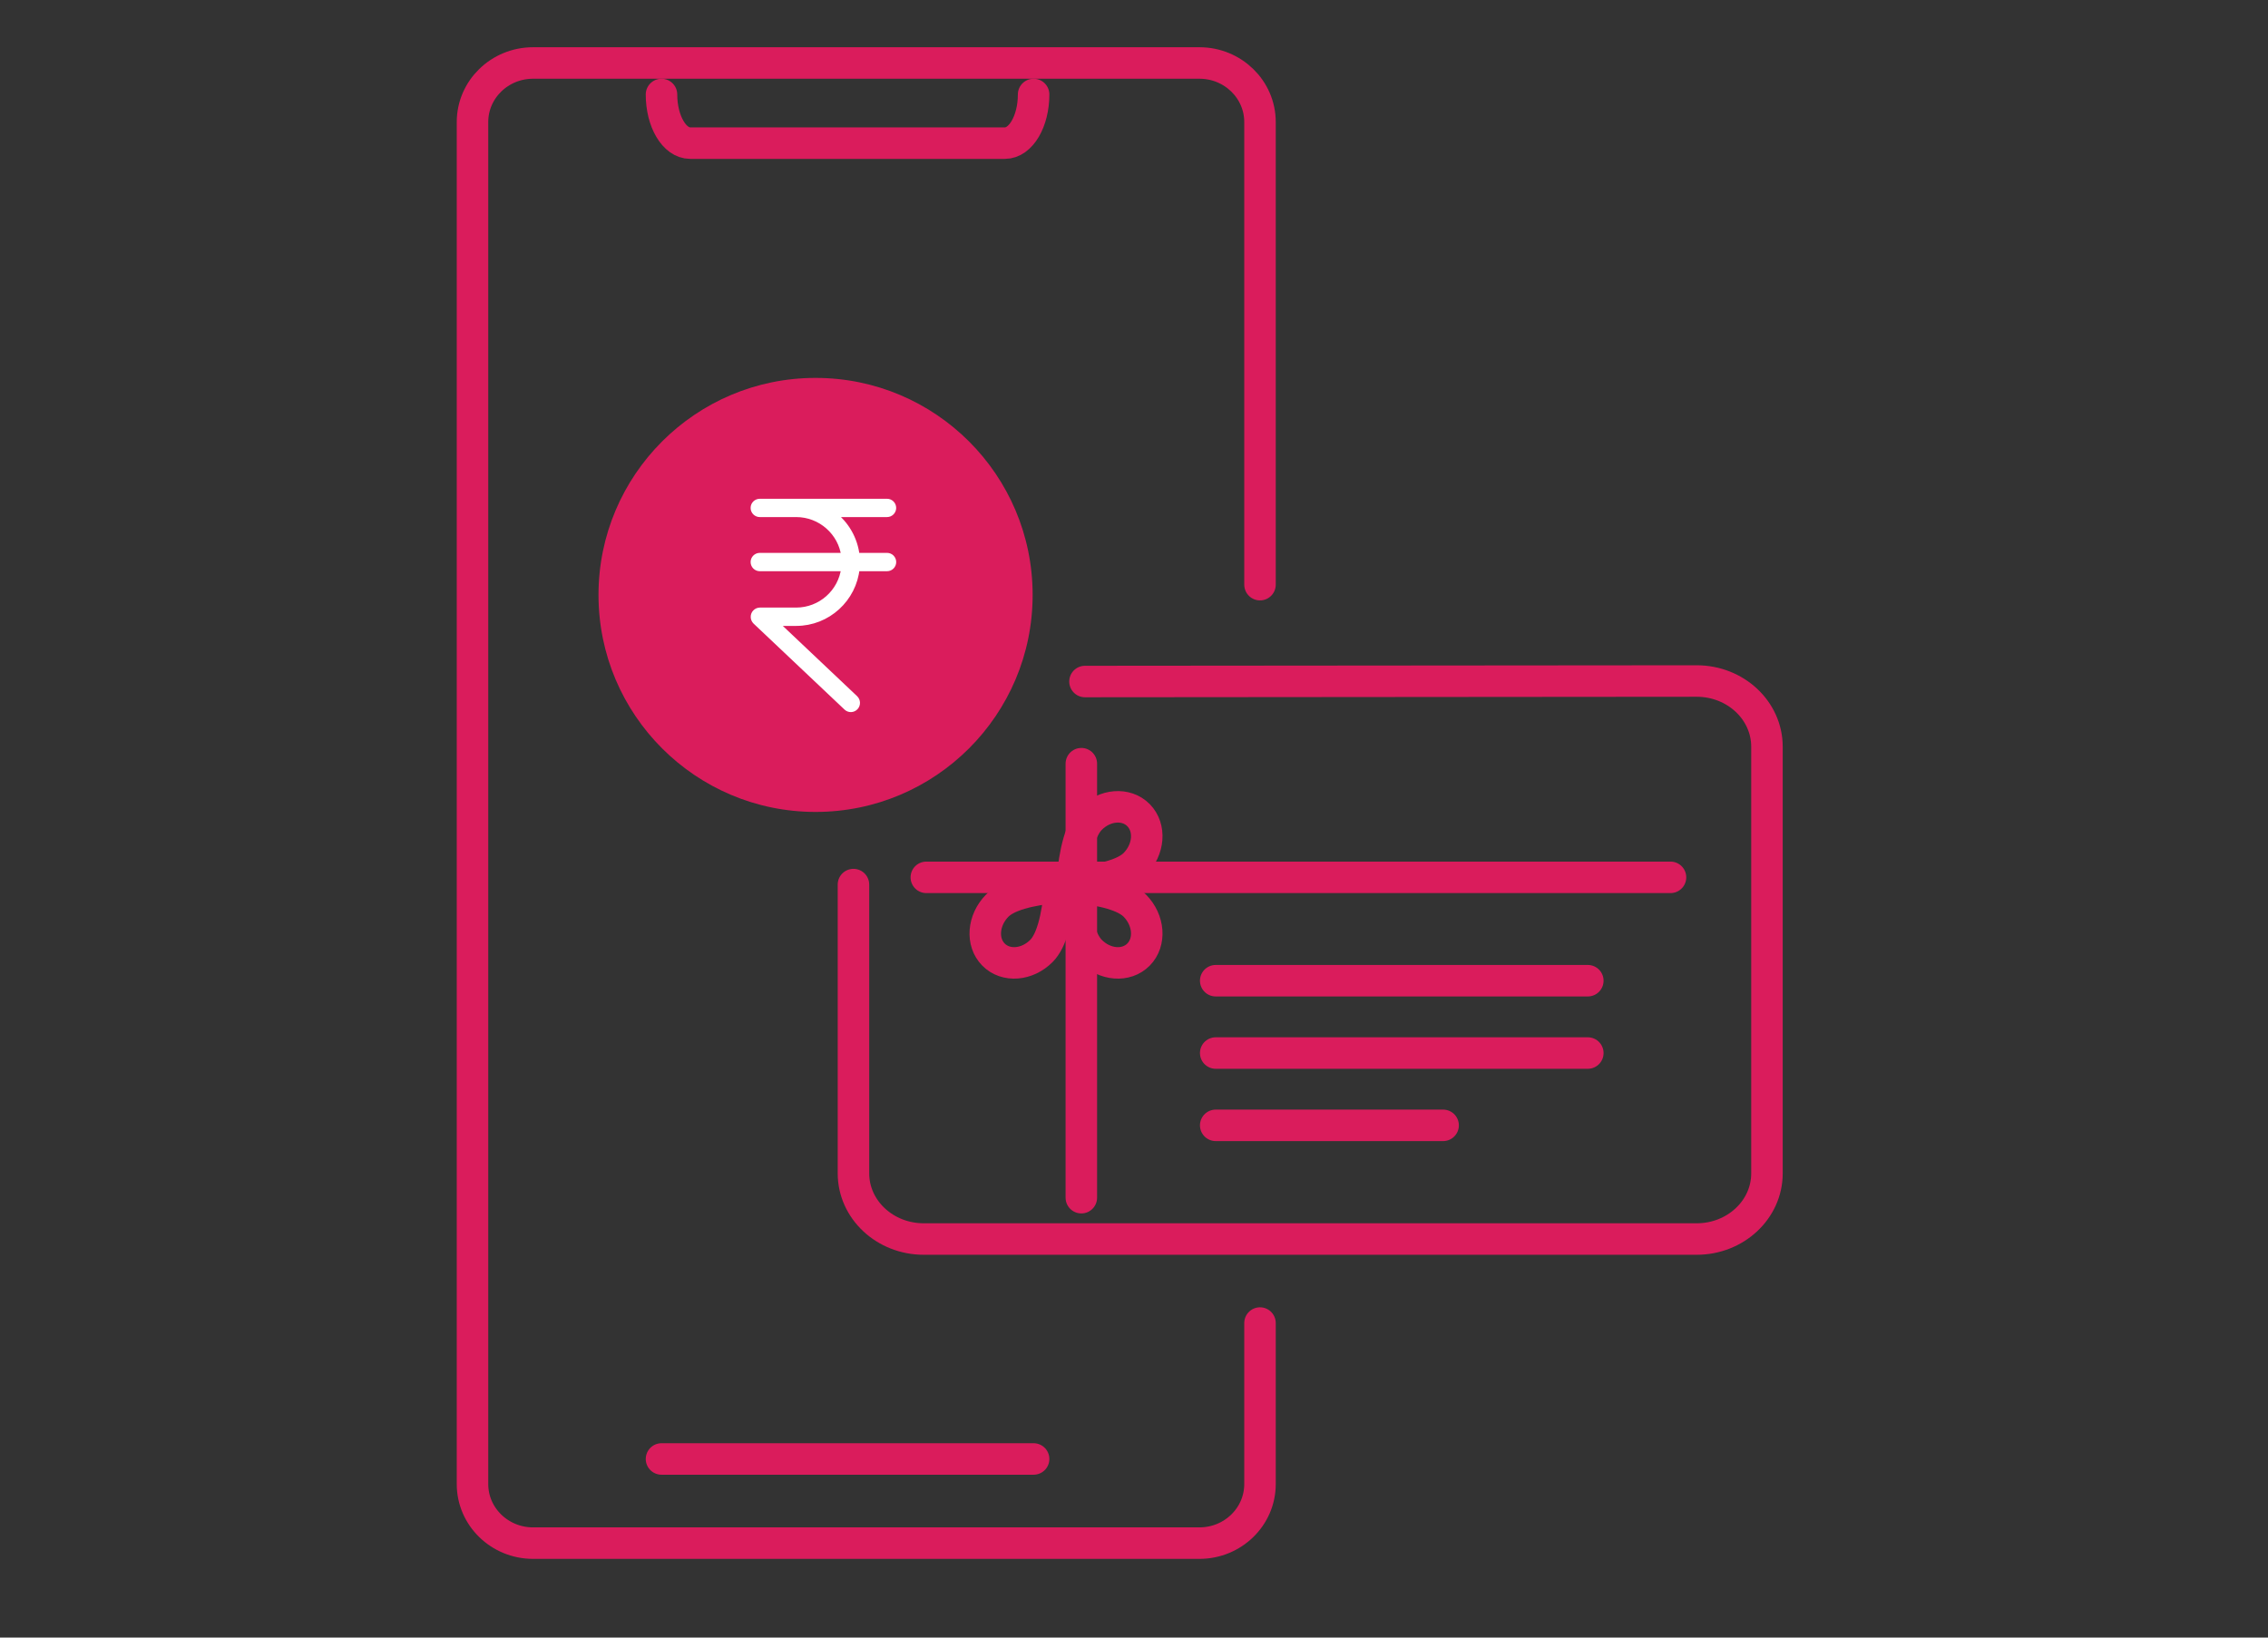 <svg xmlns="http://www.w3.org/2000/svg" width="72" height="52" viewBox="0 0 72 52">
    <rect x="0" y="0" width="72" height="52" fill="#333333" stroke="none"/>
    <g fill="none" fill-rule="evenodd">
        <path d="M0 0H72V52H0z"/>
        <g>
            <g stroke="#DA1C5C">
                <path stroke-linecap="round" d="M7.35.016L26.77 0C28 0 29 .933 29 2.085v13.55c0 1.15-.999 2.084-2.23 2.084H2.23C1 17.719 0 16.785 0 15.634v-9.17" transform="translate(15 2) translate(12.094 19.625)"/>
                <path stroke-linecap="round" stroke-linejoin="round" d="M2.313 6.234L25.938 6.234M7.234 2.625L7.234 16.406" transform="translate(15 2) translate(12.094 19.625)"/>
                <path d="M6.936 6.408c1.029-.09 1.694-.29 1.997-.597.454-.461.507-1.156.117-1.551-.389-.396-1.072-.342-1.526.119-.303.308-.499.984-.588 2.029zM6.936 6.538c.09 1.045.285 1.72.588 2.028.454.462 1.137.515 1.526.12.39-.396.337-1.09-.117-1.552-.303-.307-.968-.506-1.997-.596zM6.56 6.538c-.09 1.045-.285 1.72-.588 2.028-.454.462-1.138.515-1.527.12-.39-.396-.336-1.09.118-1.552.302-.307.968-.506 1.996-.596z" transform="translate(15 2) translate(12.094 19.625)"/>
                <path stroke-linecap="round" stroke-linejoin="round" d="M11.5 9.516L23.313 9.516M11.5 11.813L23.313 11.813M11.5 14.109L18.719 14.109" transform="translate(15 2) translate(12.094 19.625)"/>
            </g>
            <path stroke="#DA1C5C" stroke-linecap="round" d="M25 40.012v5.113C25 46.16 24.139 47 23.077 47H1.923C.861 47 0 46.16 0 45.125V1.875C0 .84.861 0 1.923 0h21.154C24.139 0 25 .84 25 1.875v14.69" transform="translate(15 2)"/>
            <path stroke="#DA1C5C" stroke-linecap="round" d="M17.813 1c0 .853-.407 1.545-.91 1.545H6.91C6.407 2.545 6 1.853 6 1" transform="translate(15 2)"/>
            <g transform="translate(15 2) translate(4 10)">
                <circle cx="6.891" cy="6.891" r="6.891" fill="#DA1C5C"/>
                <path fill="#FFF" fill-rule="nonzero" stroke="#FFF" stroke-width=".2" d="M9.16 5.656h-.97c-.055-.535-.344-1.031-.766-1.337H9.16c.105 0 .19-.086.19-.19 0-.106-.085-.191-.19-.191H5.12c-.105 0-.191.085-.191.19s.086.191.19.191h1.158c.786 0 1.436.592 1.53 1.337H5.12c-.105 0-.191.086-.191.19 0 .106.086.192.19.192h2.687c-.095.773-.752 1.354-1.53 1.355H5.123c-.107.002-.193.09-.191.197 0 .052.023.101.059.138l2.889 2.732c.076.072.196.069.269-.008.073-.078.069-.198-.008-.273L5.6 7.775h.676c.997 0 1.82-.763 1.915-1.737h.97c.105 0 .19-.086.19-.191 0-.105-.085-.191-.19-.191z"/>
            </g>
            <path stroke="#DA1C5C" stroke-linecap="round" d="M6 44.328L17.813 44.328" transform="translate(15 2)"/>
        </g>
    </g>
</svg>
